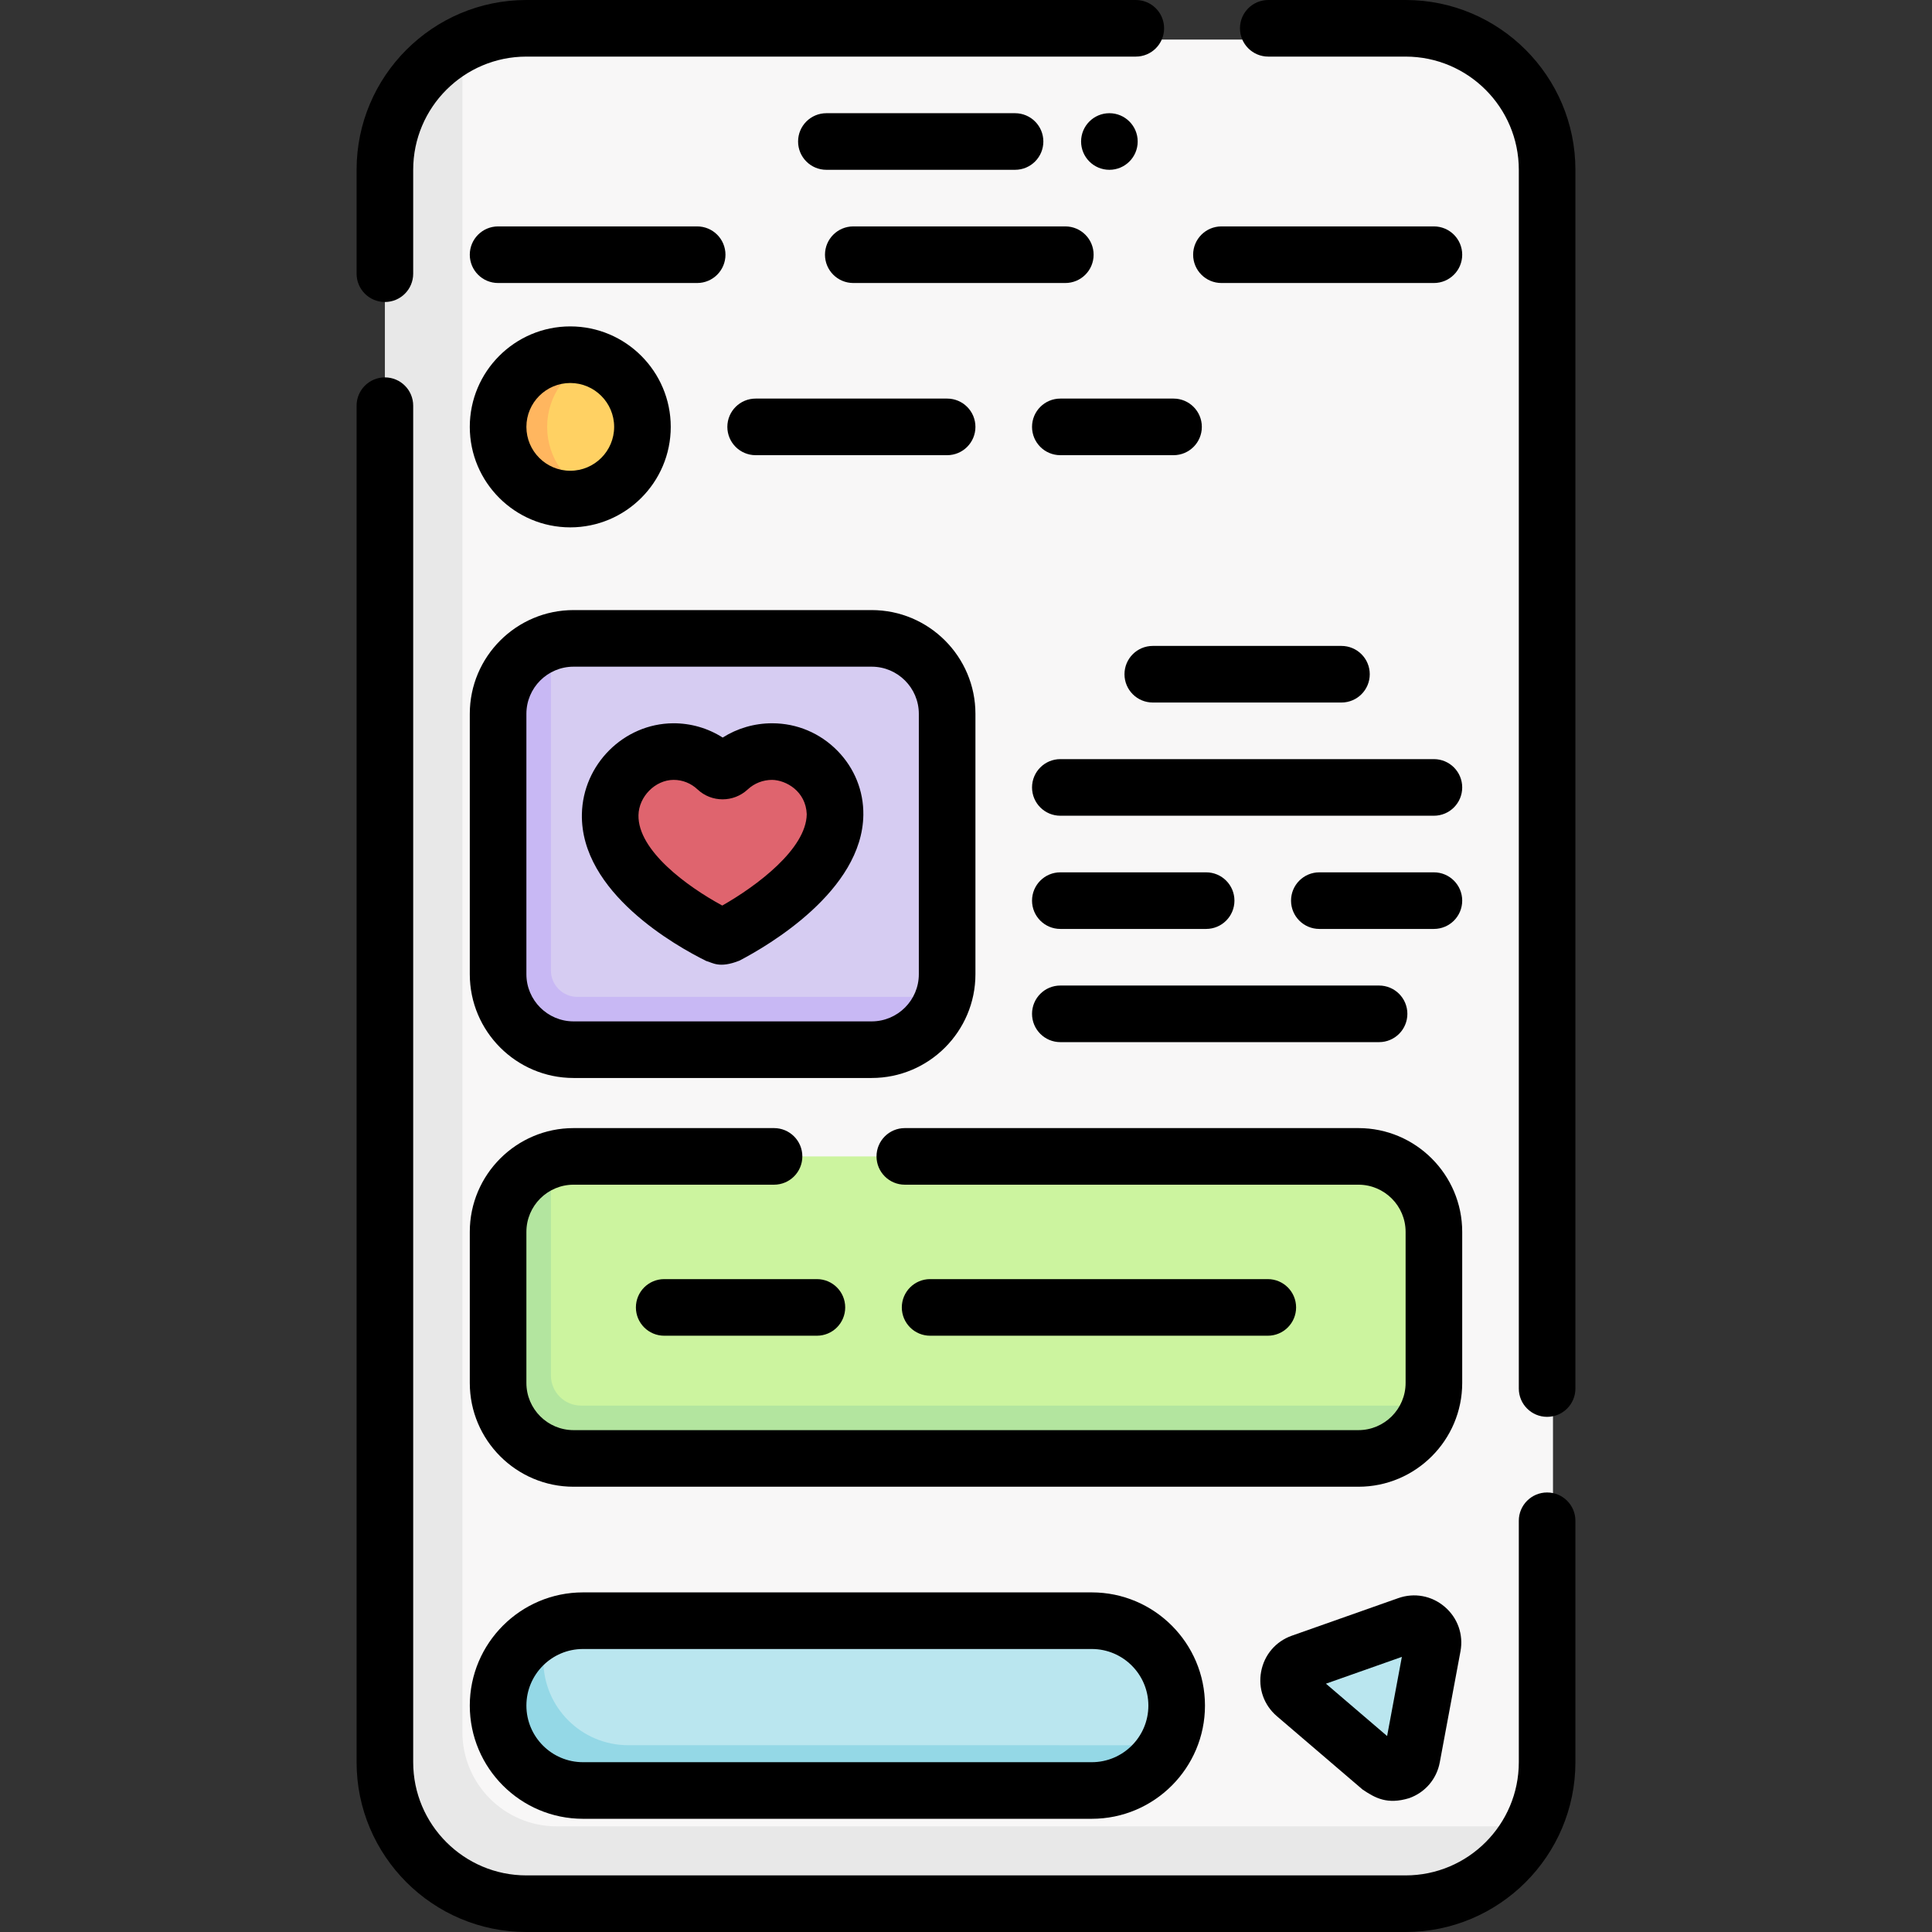 <svg id="Capa_1" enable-background="new 0 0 512 512" height="512" viewBox="0 0 512 512" width="512" xmlns="http://www.w3.org/2000/svg"><rect x="0" y="0" width="512" height="512" fill="#333333" stroke="none"/><g><g><path d="m411.558 469.983c0 20.711-16.789 37.5-37.5 37.5h-233c-20.711 0-37.5-16.789-37.5-37.5v-422c0-20.711 16.789-37.5 37.5-37.5h233c20.711 0 37.5 16.789 37.5 37.5z" fill="#f8f7f7"/><path d="m405.93 484c-6.2 12.17-18.84 20.5-33.43 20.5h-233c-20.71 0-37.5-16.79-37.5-37.5v-422c0-14.61 8.35-27.26 20.54-33.45v447.45c0 13.81 11.19 25 25 25z" fill="#e8e8e8"/><path d="m170.255 113.128c0-8.281-5.263-15.334-12.626-17.994-2.03-.733-4.219-.647-6.501-.647-10.564 0-18.513 8.078-18.513 18.642s7.711 18.404 18.275 18.404c2.282 0 4.708.324 6.737-.409 7.365-2.662 12.628-9.714 12.628-17.996z" fill="#ffd163"/><path d="m157.63 131.13c-2.03.73-4.22 1.13-6.5 1.13-10.57 0-19.13-8.57-19.13-19.13 0-10.57 8.56-19.13 19.13-19.13 2.28 0 4.47.4 6.5 1.13-7.37 2.66-12.63 9.71-12.63 18 0 8.28 5.26 15.34 12.63 18z" fill="#ffb65f"/><path d="m155.349 472.651c-12.426 0-21.541-8.225-21.541-20.651 0-9.32 3.859-17.316 11.935-20.732 2.692-1.139 5.651-1.768 8.758-1.768h134.83c12.426 0 22.5 10.074 22.5 22.5 0 3.793-.939 7.367-2.596 10.502-3.773 7.136-12.481 10.81-21.114 10.81z" fill="#bae6ef"/><path d="m309.23 462.5c-1.05 2-2.4 3.82-3.99 5.41-4.07 4.07-9.7 6.59-15.91 6.59h-134.83c-12.43 0-22.5-10.07-22.5-22.5 0-6.22 2.52-11.84 6.59-15.91 2.04-2.04 4.47-3.69 7.17-4.83-1.13 2.68-1.76 5.64-1.76 8.74 0 12.43 10.07 22.5 22.5 22.5z" fill="#94d8e6"/><path d="m379.665 436.262-5.477 29.384c-.71 3.807-5.274 5.418-8.216 2.9l-22.709-19.435c-2.942-2.518-2.055-7.276 1.596-8.565l28.186-9.949c3.652-1.289 7.329 1.858 6.62 5.665z" fill="#bae6ef"/><path d="m228.958 276.468-76.343-.468c-11.046 0-20-8.954-20-20l.936-63.715c0-8.954 4.334-19.642 12.447-22.192 1.895-.595 3.911-.916 6.002-.916h79c11.046 0 20 8.954 20 20v69c0 2.092-.321 4.109-.917 6.004-2.55 8.112-12.172 12.287-21.125 12.287z" fill="#d6ccf2"/><path d="m250.08 264.18c-2.54 8.11-10.12 14-19.08 14h-79c-11.05 0-20-8.96-20-20v-69c0-8.96 5.88-16.54 14-19.08v87.08c0 3.86 3.13 7 7 7z" fill="#c8b8f4"/><path d="m357.257 384.578-203.45-.22c-11.046 0-20-8.954-20-20l.844-35.266c0-8.955 3.233-19.169 11.347-21.718 1.895-.595 3.911-.916 6.002-.916h208c11.046 0 20 8.954 20 20v40.042c0 2.091-.321 4.107-.916 6.001-2.549 8.114-12.872 12.077-21.827 12.077z" fill="#ccf49f"/><path d="m379.08 372.5c-2.54 8.12-10.12 14-19.08 14h-208c-11.05 0-20-8.95-20-20v-40.04c0-8.96 5.88-16.54 14-19.08v57.12c0 4.42 3.58 8 8 8z" fill="#b3e59f"/><path d="m189.999 203.749c.848.799 2.179.776 3.031-.019 3.037-2.831 7.149-4.566 11.646-4.553 9.224.027 16.751 7.601 16.62 16.704-.234 16.266-23.638 29.355-28.797 32.044-.628.327-1.375.335-2.01.022-5.248-2.589-29.12-15.298-28.782-32.066.18-8.917 7.687-16.64 16.723-16.704 4.498-.032 8.561 1.736 11.569 4.572z" fill="#df646e"/></g><g><path d="m410 395.521c-4.143 0-7.5 3.357-7.5 7.5v63.979c0 16.542-13.458 30-30 30h-233c-16.542 0-30-13.458-30-30v-359.489c0-4.143-3.357-7.5-7.5-7.5s-7.5 3.357-7.5 7.5v359.489c0 24.813 20.187 45 45 45h233c24.813 0 45-20.187 45-45v-63.979c0-4.142-3.357-7.5-7.5-7.5z"/><path d="m372.5 0h-36.394c-4.143 0-7.5 3.357-7.5 7.5s3.357 7.5 7.5 7.5h36.394c16.542 0 30 13.458 30 30v322.979c0 4.143 3.357 7.5 7.5 7.5s7.5-3.357 7.5-7.5v-322.979c0-24.813-20.187-45-45-45z"/><path d="m102 80.032c4.143 0 7.5-3.357 7.5-7.5v-27.532c0-16.542 13.458-30 30-30h161.5c4.143 0 7.5-3.357 7.5-7.5s-3.357-7.5-7.5-7.5h-161.5c-24.813 0-45 20.187-45 45v27.532c0 4.143 3.357 7.5 7.5 7.5z"/><path d="m269 30h-50c-4.143 0-7.5 3.357-7.5 7.5s3.357 7.5 7.5 7.5h50c4.143 0 7.5-3.357 7.5-7.5s-3.357-7.5-7.5-7.5z"/><circle cx="294" cy="37.5" r="7.5"/><path d="m184.757 75c4.143 0 7.5-3.357 7.5-7.5s-3.357-7.5-7.5-7.5h-52.757c-4.143 0-7.5 3.357-7.5 7.5s3.357 7.5 7.5 7.5z"/><path d="m226.13 60c-4.143 0-7.5 3.357-7.5 7.5s3.357 7.5 7.5 7.5h56.19c4.143 0 7.5-3.357 7.5-7.5s-3.357-7.5-7.5-7.5z"/><path d="m323.692 75h56.308c4.143 0 7.5-3.357 7.5-7.5s-3.357-7.5-7.5-7.5h-56.308c-4.143 0-7.5 3.357-7.5 7.5s3.358 7.5 7.5 7.5z"/><path d="m151.128 139.755c14.683 0 26.627-11.944 26.627-26.627s-11.944-26.628-26.627-26.628-26.628 11.945-26.628 26.628 11.945 26.627 26.628 26.627zm0-38.255c6.411 0 11.627 5.216 11.627 11.628 0 6.411-5.216 11.627-11.627 11.627-6.412 0-11.628-5.216-11.628-11.627 0-6.412 5.216-11.628 11.628-11.628z"/><path d="m192.755 113.128c0 4.143 3.357 7.5 7.5 7.5h50.745c4.143 0 7.5-3.357 7.5-7.5s-3.357-7.5-7.5-7.5h-50.745c-4.143 0-7.5 3.357-7.5 7.5z"/><path d="m273.5 113.128c0 4.143 3.357 7.5 7.5 7.5h30c4.143 0 7.5-3.357 7.5-7.5s-3.357-7.5-7.5-7.5h-30c-4.143 0-7.5 3.357-7.5 7.5z"/><path d="m154.5 422c-16.542 0-30 13.458-30 30s13.458 30 30 30h134.83c16.542 0 30-13.458 30-30s-13.458-30-30-30zm149.83 30c0 8.271-6.729 15-15 15h-134.83c-8.271 0-15-6.729-15-15s6.729-15 15-15h134.83c8.272 0 15 6.729 15 15z"/><path d="m370.549 423.524-28.187 9.949c-4.271 1.508-7.316 5.066-8.146 9.521-.83 4.453.729 8.87 4.17 11.815l22.71 19.436c3.403 2.291 6.559 4.031 12.319 2.295 4.271-1.508 7.316-5.067 8.146-9.52l5.478-29.385s0 0 0-.001c.829-4.453-.729-8.87-4.172-11.815-3.441-2.944-8.047-3.804-12.318-2.295zm-2.95 36.543-16.21-13.873 20.119-7.102z"/><path d="m124.5 258.177c0 15.163 12.337 27.5 27.5 27.5h79c15.163 0 27.5-12.337 27.5-27.5v-69c0-15.163-12.337-27.5-27.5-27.5h-79c-15.163 0-27.5 12.337-27.5 27.5zm15-69c0-6.893 5.607-12.5 12.5-12.5h79c6.893 0 12.5 5.607 12.5 12.5v69c0 6.893-5.607 12.5-12.5 12.5h-79c-6.893 0-12.5-5.607-12.5-12.5z"/><path d="m387.5 326.457c0-15.163-12.337-27.5-27.5-27.5h-120.213c-4.143 0-7.5 3.357-7.5 7.5s3.357 7.5 7.5 7.5h120.213c6.893 0 12.5 5.607 12.5 12.5v40.043c0 6.893-5.607 12.5-12.5 12.5h-208c-6.893 0-12.5-5.607-12.5-12.5v-40.043c0-6.893 5.607-12.5 12.5-12.5h53.128c4.143 0 7.5-3.357 7.5-7.5s-3.357-7.5-7.5-7.5h-53.128c-15.163 0-27.5 12.337-27.5 27.5v40.043c0 15.163 12.337 27.5 27.5 27.5h208c15.163 0 27.5-12.337 27.5-27.5z"/><path d="m355.5 186.177c4.143 0 7.5-3.357 7.5-7.5s-3.357-7.5-7.5-7.5h-50c-4.143 0-7.5 3.357-7.5 7.5s3.357 7.5 7.5 7.5z"/><path d="m380 201.177h-99c-4.143 0-7.5 3.357-7.5 7.5s3.357 7.5 7.5 7.5h99c4.143 0 7.5-3.357 7.5-7.5s-3.357-7.5-7.5-7.5z"/><path d="m380 231.177h-30.361c-4.143 0-7.5 3.357-7.5 7.5s3.357 7.5 7.5 7.5h30.361c4.143 0 7.5-3.357 7.5-7.5s-3.357-7.5-7.5-7.5z"/><path d="m319.639 231.177h-38.639c-4.143 0-7.5 3.357-7.5 7.5s3.357 7.5 7.5 7.5h38.639c4.143 0 7.5-3.357 7.5-7.5s-3.358-7.5-7.5-7.5z"/><path d="m273.5 268.677c0 4.143 3.357 7.5 7.5 7.5h84.468c4.143 0 7.5-3.357 7.5-7.5s-3.357-7.5-7.5-7.5h-84.468c-4.143 0-7.5 3.357-7.5 7.5z"/><path d="m187.172 254.674c1.635.413 3.416 2.042 8.794-.098 7.629-3.977 32.541-18.512 32.829-38.588.092-6.385-2.352-12.439-6.881-17.048-4.585-4.665-10.698-7.244-17.217-7.264-.024 0-.047 0-.071 0-4.694 0-9.219 1.322-13.108 3.786-3.907-2.495-8.463-3.813-13.143-3.786-13.061.094-23.902 10.884-24.167 24.053-.42 20.835 25.123 35.076 32.964 38.945zm-8.692-47.997h.063c2.339 0 4.578.896 6.311 2.53h.001c3.707 3.494 9.544 3.498 13.288.01 1.758-1.639 4.059-2.54 6.482-2.54 3.672.061 8.932 2.989 9.171 9.097-.132 9.189-13.185 18.979-22.388 24.206-9.295-5.032-22.394-14.588-22.205-23.947.102-4.95 4.437-9.322 9.277-9.356z"/><path d="m335.979 353.979c4.143 0 7.5-3.357 7.5-7.5s-3.357-7.5-7.5-7.5h-89.489c-4.143 0-7.5 3.357-7.5 7.5s3.357 7.5 7.5 7.5z"/><path d="m176.021 338.979c-4.143 0-7.5 3.357-7.5 7.5s3.357 7.5 7.5 7.5h40.468c4.143 0 7.5-3.357 7.5-7.5s-3.357-7.5-7.5-7.5z"/></g></g></svg>